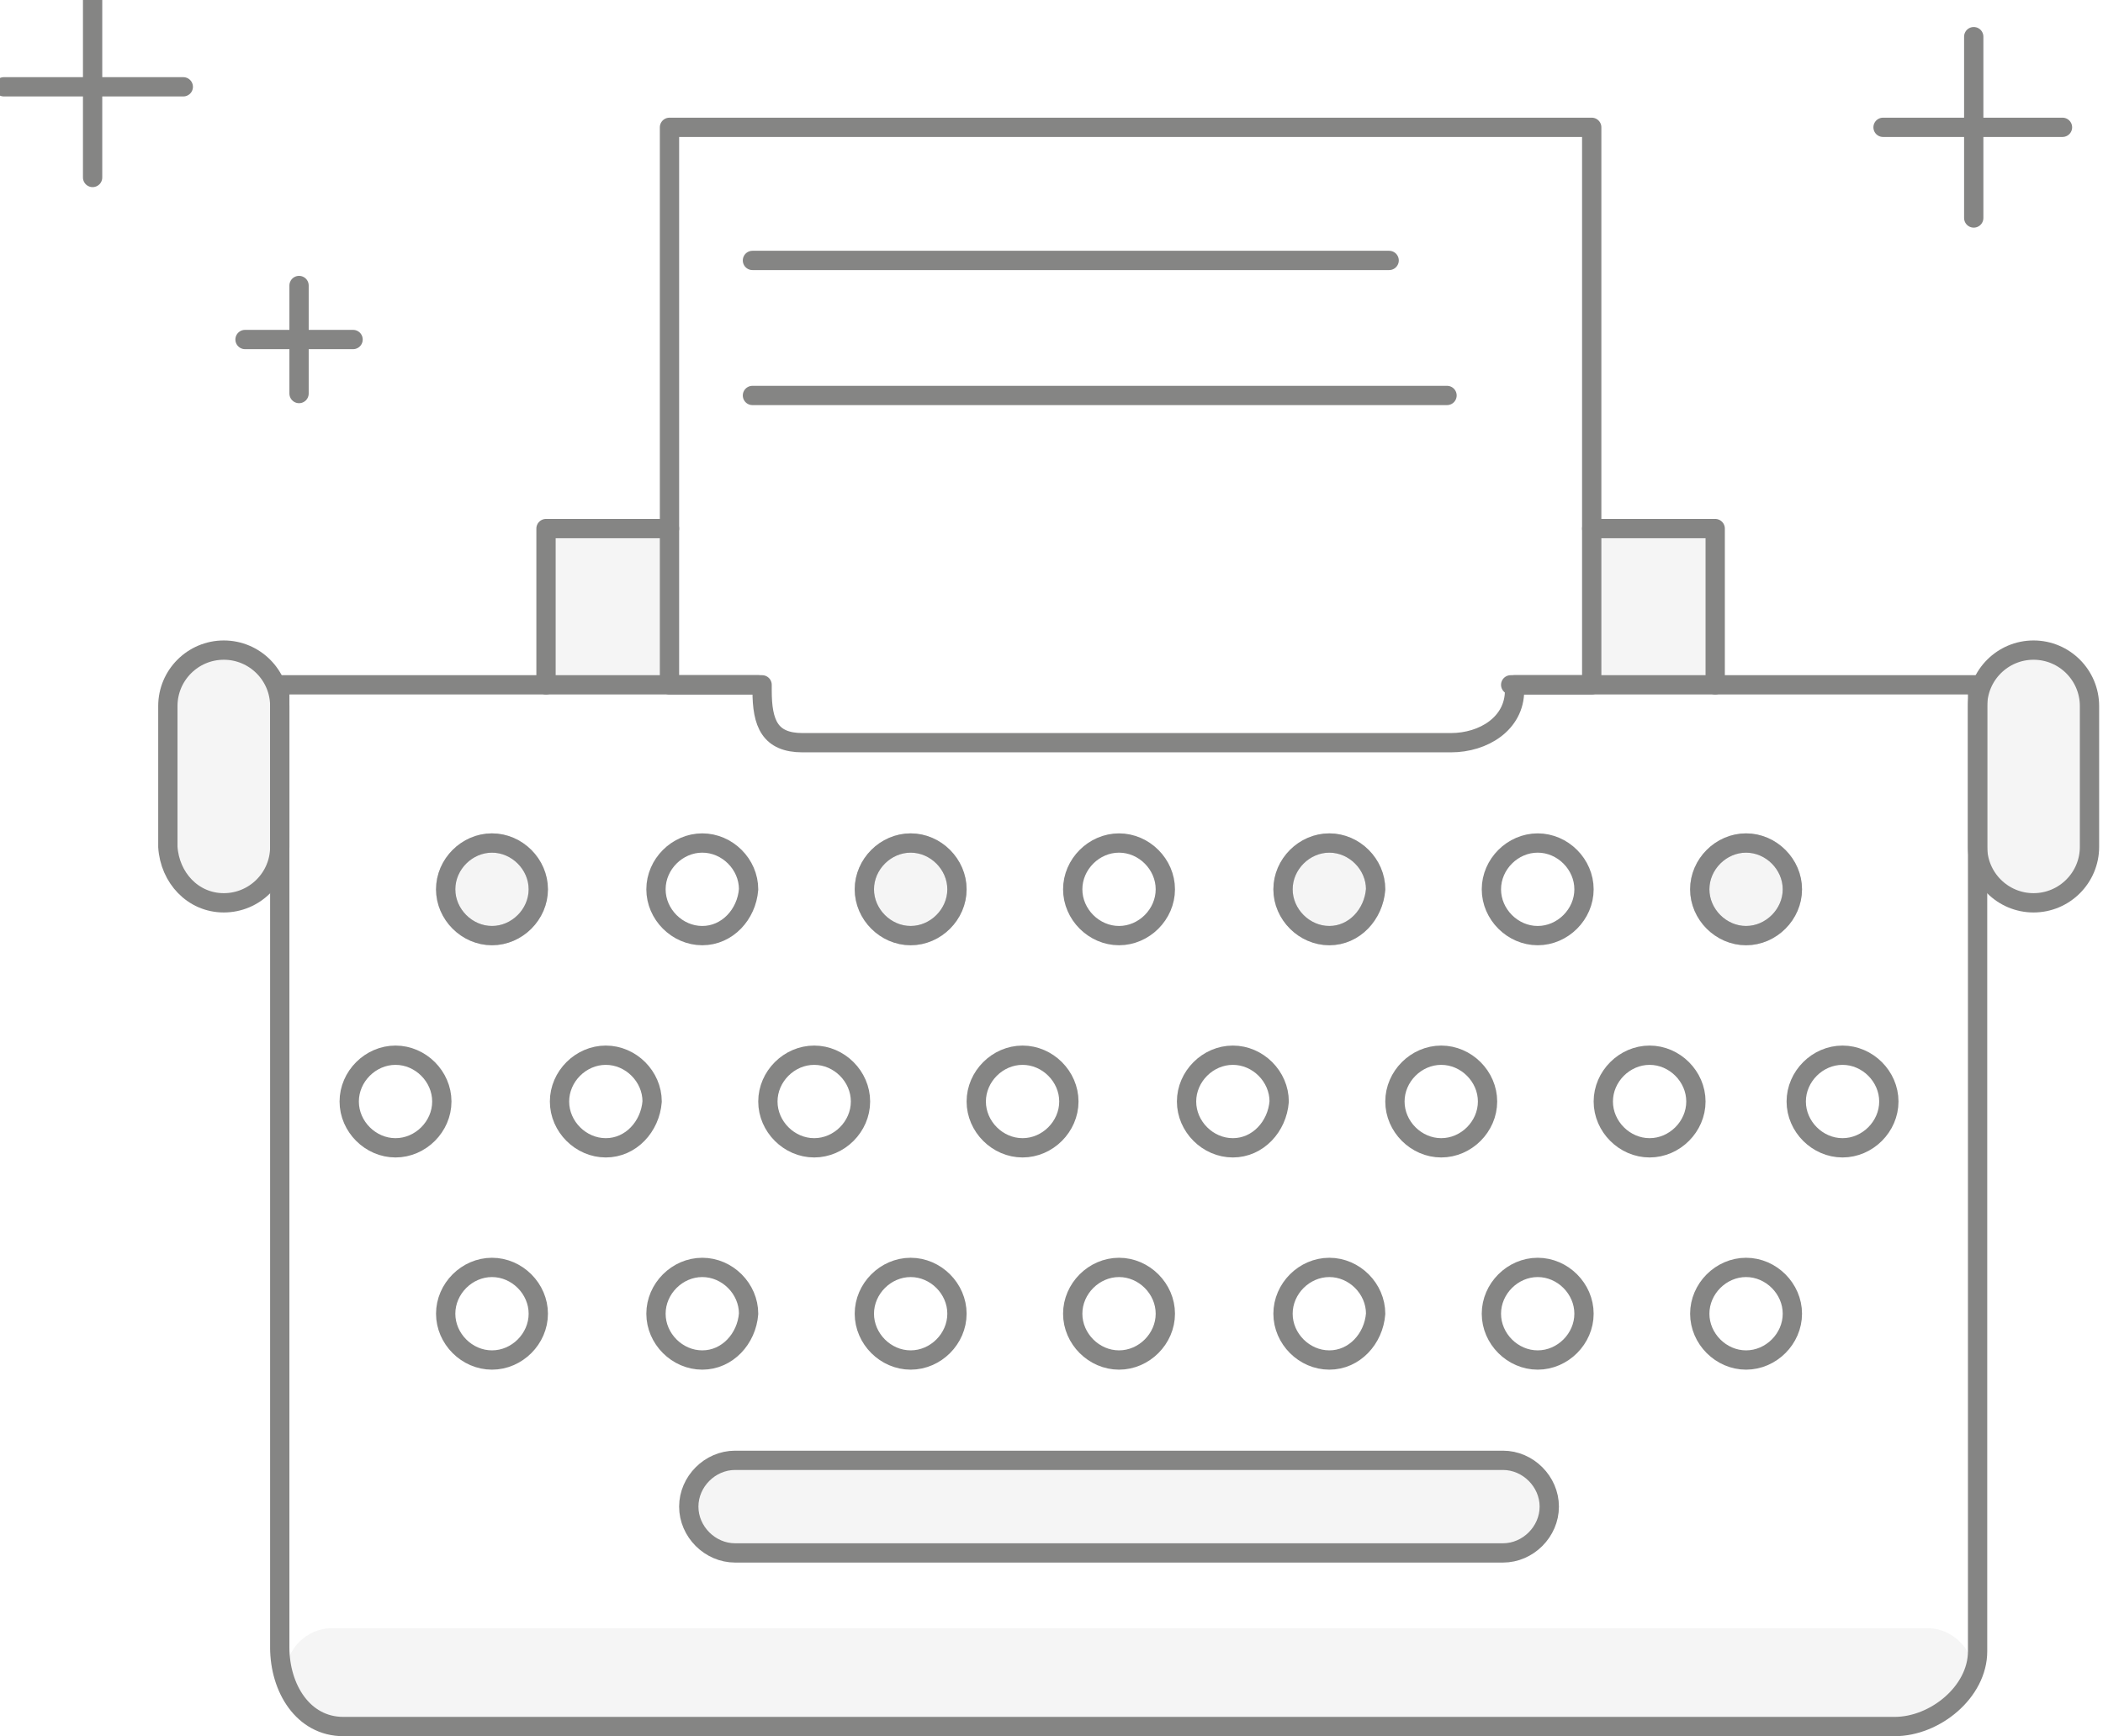 <?xml version="1.0" encoding="utf-8"?>
<!-- Generator: Adobe Illustrator 17.1.0, SVG Export Plug-In . SVG Version: 6.00 Build 0)  -->
<!DOCTYPE svg PUBLIC "-//W3C//DTD SVG 1.1//EN" "http://www.w3.org/Graphics/SVG/1.1/DTD/svg11.dtd">
<svg version="1.1" id="Layer_1" xmlns="http://www.w3.org/2000/svg" xmlns:xlink="http://www.w3.org/1999/xlink" x="0px" y="0px"
	 viewBox="0 0 109 90" enable-background="new 0 0 109 90" xml:space="preserve">
<g>
	<polyline opacity="0.3" fill="#DDDDDD" points="82.5,35.5 82.5,27.4 88.9,27.4 88.9,35.5 	"/>
	<polyline fill="none" stroke="#858584" stroke-linecap="round" stroke-linejoin="round" stroke-miterlimit="10" points="82.5,27.4 
		88.9,27.4 88.9,35.5 	"/>
	<polyline opacity="0.3" fill="#DDDDDD" points="28.4,35.5 28.4,27.4 34.8,27.4 34.8,35.5 	"/>
	<polyline fill="none" stroke="#858584" stroke-linecap="round" stroke-linejoin="round" stroke-miterlimit="10" points="28.3,35.5 
		28.3,27.4 34.7,27.4 	"/>
	<polyline fill="none" stroke="#858584" stroke-linecap="round" stroke-linejoin="round" stroke-miterlimit="10" points="39.3,35.5 
		34.7,35.5 34.7,6.6 82.5,6.6 82.5,35.5 78.3,35.5 	"/>
	
		<line fill="#FFFFFF" stroke="#858584" stroke-linecap="round" stroke-linejoin="round" stroke-miterlimit="10" x1="39" y1="13.5" x2="72" y2="13.5"/>
	
		<line fill="#FFFFFF" stroke="#858584" stroke-linecap="round" stroke-linejoin="round" stroke-miterlimit="10" x1="39" y1="20.5" x2="75" y2="20.5"/>
	<path opacity="0.3" fill="#DDDDDD" d="M105.4,46.8L105.4,46.8c1.6,0,2.9-1.3,2.9-2.9v-7.3c0-1.6-1.3-2.9-2.9-2.9l0,0
		c-1.6,0-2.9,1.3-2.9,2.9v7.3C102.5,45.5,103.8,46.8,105.4,46.8z"/>
	<path fill="none" stroke="#858584" stroke-linecap="round" stroke-linejoin="round" stroke-miterlimit="10" d="M105.4,46.8
		L105.4,46.8c1.6,0,2.9-1.3,2.9-2.9v-7.3c0-1.6-1.3-2.9-2.9-2.9l0,0c-1.6,0-2.9,1.3-2.9,2.9v7.3C102.5,45.5,103.8,46.8,105.4,46.8z"
		/>
	<path opacity="0.3" fill="#DDDDDD" d="M11.6,46.8L11.6,46.8c1.6,0,2.9-1.3,2.9-2.9v-7.3c0-1.6-1.3-2.9-2.9-2.9h0
		c-1.6,0-2.9,1.3-2.9,2.9v7.3C8.8,45.5,10,46.8,11.6,46.8z"/>
	<path fill="none" stroke="#858584" stroke-linecap="round" stroke-linejoin="round" stroke-miterlimit="10" d="M11.6,46.8
		L11.6,46.8c1.6,0,2.9-1.3,2.9-2.9v-7.3c0-1.6-1.3-2.9-2.9-2.9h0c-1.6,0-2.9,1.3-2.9,2.9v7.3C8.8,45.5,10,46.8,11.6,46.8z"/>
	<path opacity="0.3" fill="#DDDDDD" d="M99.9,89.2H17.2c-1.3,0-2.4-1.1-2.4-2.4l0,0c0-1.3,1.1-2.4,2.4-2.4h82.7
		c1.3,0,2.4,1.1,2.4,2.4l0,0C102.3,88.1,101.2,89.2,99.9,89.2z"/>
	<path fill="none" stroke="#858584" stroke-linecap="round" stroke-linejoin="round" stroke-miterlimit="10" d="M102.5,35.5h-24v0.3
		c0,1.7-1.6,2.7-3.3,2.7H41.6c-1.7,0-2.1-1-2.1-2.7v-0.3h-25v50v-0.2c0,0.1,0,0,0,0.1c0,2.1,1.2,4.1,3.3,4.1h80.4
		c2.1,0,4.3-1.8,4.3-3.9c0-0.1,0-0.3,0-0.3v0.3V35.5z"/>
	<g>
		<path opacity="0.3" fill="#DDDDDD" stroke="#848484" stroke-miterlimit="10" d="M25.5,48.5L25.5,48.5c-1.3,0-2.4-1.1-2.4-2.4v0
			c0-1.3,1.1-2.4,2.4-2.4h0c1.3,0,2.4,1.1,2.4,2.4v0C27.9,47.4,26.8,48.5,25.5,48.5z"/>
		<path opacity="0.3" fill="#DDDDDD" stroke="#848484" stroke-miterlimit="10" d="M47.2,48.5L47.2,48.5c-1.3,0-2.4-1.1-2.4-2.4v0
			c0-1.3,1.1-2.4,2.4-2.4h0c1.3,0,2.4,1.1,2.4,2.4v0C49.6,47.4,48.5,48.5,47.2,48.5z"/>
		<path opacity="0.3" fill="#DDDDDD" stroke="#848484" stroke-miterlimit="10" d="M68.9,48.5L68.9,48.5c-1.3,0-2.4-1.1-2.4-2.4v0
			c0-1.3,1.1-2.4,2.4-2.4h0c1.3,0,2.4,1.1,2.4,2.4v0C71.2,47.4,70.2,48.5,68.9,48.5z"/>
		<path opacity="0.3" fill="#DDDDDD" stroke="#848484" stroke-miterlimit="10" d="M90.5,48.5L90.5,48.5c-1.3,0-2.4-1.1-2.4-2.4v0
			c0-1.3,1.1-2.4,2.4-2.4l0,0c1.3,0,2.4,1.1,2.4,2.4v0C92.9,47.4,91.8,48.5,90.5,48.5z"/>
		<path fill="none" stroke="#848484" stroke-linecap="round" stroke-linejoin="round" stroke-miterlimit="10" d="M25.5,48.5
			L25.5,48.5c-1.3,0-2.4-1.1-2.4-2.4v0c0-1.3,1.1-2.4,2.4-2.4h0c1.3,0,2.4,1.1,2.4,2.4v0C27.9,47.4,26.8,48.5,25.5,48.5z"/>
		<path fill="none" stroke="#848484" stroke-linecap="round" stroke-linejoin="round" stroke-miterlimit="10" d="M36.4,48.5
			L36.4,48.5c-1.3,0-2.4-1.1-2.4-2.4v0c0-1.3,1.1-2.4,2.4-2.4h0c1.3,0,2.4,1.1,2.4,2.4v0C38.7,47.4,37.7,48.5,36.4,48.5z"/>
		<path fill="none" stroke="#848484" stroke-linecap="round" stroke-linejoin="round" stroke-miterlimit="10" d="M47.2,48.5
			L47.2,48.5c-1.3,0-2.4-1.1-2.4-2.4v0c0-1.3,1.1-2.4,2.4-2.4h0c1.3,0,2.4,1.1,2.4,2.4v0C49.6,47.4,48.5,48.5,47.2,48.5z"/>
		<path fill="none" stroke="#848484" stroke-linecap="round" stroke-linejoin="round" stroke-miterlimit="10" d="M58,48.5L58,48.5
			c-1.3,0-2.4-1.1-2.4-2.4v0c0-1.3,1.1-2.4,2.4-2.4h0c1.3,0,2.4,1.1,2.4,2.4v0C60.4,47.4,59.3,48.5,58,48.5z"/>
		<path fill="none" stroke="#848484" stroke-linecap="round" stroke-linejoin="round" stroke-miterlimit="10" d="M68.9,48.5
			L68.9,48.5c-1.3,0-2.4-1.1-2.4-2.4v0c0-1.3,1.1-2.4,2.4-2.4h0c1.3,0,2.4,1.1,2.4,2.4v0C71.2,47.4,70.2,48.5,68.9,48.5z"/>
		<path fill="none" stroke="#848484" stroke-linecap="round" stroke-linejoin="round" stroke-miterlimit="10" d="M79.7,48.5
			L79.7,48.5c-1.3,0-2.4-1.1-2.4-2.4v0c0-1.3,1.1-2.4,2.4-2.4h0c1.3,0,2.4,1.1,2.4,2.4v0C82.1,47.4,81,48.5,79.7,48.5z"/>
		<path fill="none" stroke="#848484" stroke-linecap="round" stroke-linejoin="round" stroke-miterlimit="10" d="M90.5,48.5
			L90.5,48.5c-1.3,0-2.4-1.1-2.4-2.4v0c0-1.3,1.1-2.4,2.4-2.4l0,0c1.3,0,2.4,1.1,2.4,2.4v0C92.9,47.4,91.8,48.5,90.5,48.5z"/>
	</g>
	<g>
		<path fill="none" stroke="#858584" stroke-linecap="round" stroke-linejoin="round" stroke-miterlimit="10" d="M20.5,59.5
			L20.5,59.5c-1.3,0-2.4-1.1-2.4-2.4v0c0-1.3,1.1-2.4,2.4-2.4h0c1.3,0,2.4,1.1,2.4,2.4v0C22.9,58.4,21.8,59.5,20.5,59.5z"/>
		<path fill="none" stroke="#858584" stroke-linecap="round" stroke-linejoin="round" stroke-miterlimit="10" d="M31.4,59.5
			L31.4,59.5c-1.3,0-2.4-1.1-2.4-2.4v0c0-1.3,1.1-2.4,2.4-2.4h0c1.3,0,2.4,1.1,2.4,2.4v0C33.7,58.4,32.7,59.5,31.4,59.5z"/>
		<path fill="none" stroke="#858584" stroke-linecap="round" stroke-linejoin="round" stroke-miterlimit="10" d="M42.2,59.5
			L42.2,59.5c-1.3,0-2.4-1.1-2.4-2.4v0c0-1.3,1.1-2.4,2.4-2.4h0c1.3,0,2.4,1.1,2.4,2.4v0C44.6,58.4,43.5,59.5,42.2,59.5z"/>
		<path fill="none" stroke="#858584" stroke-linecap="round" stroke-linejoin="round" stroke-miterlimit="10" d="M53,59.5L53,59.5
			c-1.3,0-2.4-1.1-2.4-2.4v0c0-1.3,1.1-2.4,2.4-2.4h0c1.3,0,2.4,1.1,2.4,2.4v0C55.4,58.4,54.3,59.5,53,59.5z"/>
		<path fill="none" stroke="#858584" stroke-linecap="round" stroke-linejoin="round" stroke-miterlimit="10" d="M63.9,59.5
			L63.9,59.5c-1.3,0-2.4-1.1-2.4-2.4v0c0-1.3,1.1-2.4,2.4-2.4h0c1.3,0,2.4,1.1,2.4,2.4v0C66.2,58.4,65.2,59.5,63.9,59.5z"/>
		<path fill="none" stroke="#858584" stroke-linecap="round" stroke-linejoin="round" stroke-miterlimit="10" d="M74.7,59.5
			L74.7,59.5c-1.3,0-2.4-1.1-2.4-2.4v0c0-1.3,1.1-2.4,2.4-2.4h0c1.3,0,2.4,1.1,2.4,2.4v0C77.1,58.4,76,59.5,74.7,59.5z"/>
		<path fill="none" stroke="#858584" stroke-linecap="round" stroke-linejoin="round" stroke-miterlimit="10" d="M85.5,59.5
			L85.5,59.5c-1.3,0-2.4-1.1-2.4-2.4v0c0-1.3,1.1-2.4,2.4-2.4l0,0c1.3,0,2.4,1.1,2.4,2.4v0C87.9,58.4,86.8,59.5,85.5,59.5z"/>
		<path fill="none" stroke="#858584" stroke-linecap="round" stroke-linejoin="round" stroke-miterlimit="10" d="M95.5,59.5
			L95.5,59.5c-1.3,0-2.4-1.1-2.4-2.4v0c0-1.3,1.1-2.4,2.4-2.4l0,0c1.3,0,2.4,1.1,2.4,2.4v0C97.9,58.4,96.8,59.5,95.5,59.5z"/>
	</g>
	<g>
		<path fill="none" stroke="#858584" stroke-linecap="round" stroke-linejoin="round" stroke-miterlimit="10" d="M25.5,70.5
			L25.5,70.5c-1.3,0-2.4-1.1-2.4-2.4l0,0c0-1.3,1.1-2.4,2.4-2.4h0c1.3,0,2.4,1.1,2.4,2.4l0,0C27.9,69.4,26.8,70.5,25.5,70.5z"/>
		<path fill="none" stroke="#858584" stroke-linecap="round" stroke-linejoin="round" stroke-miterlimit="10" d="M36.4,70.5
			L36.4,70.5c-1.3,0-2.4-1.1-2.4-2.4l0,0c0-1.3,1.1-2.4,2.4-2.4h0c1.3,0,2.4,1.1,2.4,2.4l0,0C38.7,69.4,37.7,70.5,36.4,70.5z"/>
		<path fill="none" stroke="#858584" stroke-linecap="round" stroke-linejoin="round" stroke-miterlimit="10" d="M47.2,70.5
			L47.2,70.5c-1.3,0-2.4-1.1-2.4-2.4l0,0c0-1.3,1.1-2.4,2.4-2.4h0c1.3,0,2.4,1.1,2.4,2.4l0,0C49.6,69.4,48.5,70.5,47.2,70.5z"/>
		<path fill="none" stroke="#858584" stroke-linecap="round" stroke-linejoin="round" stroke-miterlimit="10" d="M58,70.5L58,70.5
			c-1.3,0-2.4-1.1-2.4-2.4l0,0c0-1.3,1.1-2.4,2.4-2.4h0c1.3,0,2.4,1.1,2.4,2.4l0,0C60.4,69.4,59.3,70.5,58,70.5z"/>
		<path fill="none" stroke="#858584" stroke-linecap="round" stroke-linejoin="round" stroke-miterlimit="10" d="M68.9,70.5
			L68.9,70.5c-1.3,0-2.4-1.1-2.4-2.4l0,0c0-1.3,1.1-2.4,2.4-2.4h0c1.3,0,2.4,1.1,2.4,2.4l0,0C71.2,69.4,70.2,70.5,68.9,70.5z"/>
		<path fill="none" stroke="#858584" stroke-linecap="round" stroke-linejoin="round" stroke-miterlimit="10" d="M79.7,70.5
			L79.7,70.5c-1.3,0-2.4-1.1-2.4-2.4l0,0c0-1.3,1.1-2.4,2.4-2.4h0c1.3,0,2.4,1.1,2.4,2.4l0,0C82.1,69.4,81,70.5,79.7,70.5z"/>
		<path fill="none" stroke="#858584" stroke-linecap="round" stroke-linejoin="round" stroke-miterlimit="10" d="M90.5,70.5
			L90.5,70.5c-1.3,0-2.4-1.1-2.4-2.4l0,0c0-1.3,1.1-2.4,2.4-2.4l0,0c1.3,0,2.4,1.1,2.4,2.4l0,0C92.9,69.4,91.8,70.5,90.5,70.5z"/>
	</g>
	<path opacity="0.3" fill="#DDDDDD" d="M77.9,80.5H38.1c-1.3,0-2.4-1.1-2.4-2.4l0,0c0-1.3,1.1-2.4,2.4-2.4h39.8
		c1.3,0,2.4,1.1,2.4,2.4l0,0C80.3,79.4,79.2,80.5,77.9,80.5z"/>
	<path fill="none" stroke="#858584" stroke-linecap="round" stroke-linejoin="round" stroke-miterlimit="10" d="M77.9,80.5H38.1
		c-1.3,0-2.4-1.1-2.4-2.4l0,0c0-1.3,1.1-2.4,2.4-2.4h39.8c1.3,0,2.4,1.1,2.4,2.4l0,0C80.3,79.4,79.2,80.5,77.9,80.5z"/>
	<g>
		
			<line fill="none" stroke="#858584" stroke-linecap="round" stroke-linejoin="round" stroke-miterlimit="10" x1="4.8" y1="-0.2" x2="4.8" y2="9.2"/>
		
			<line fill="none" stroke="#858584" stroke-linecap="round" stroke-linejoin="round" stroke-miterlimit="10" x1="0.2" y1="4.5" x2="9.5" y2="4.5"/>
	</g>
	<g>
		
			<line fill="none" stroke="#858584" stroke-linecap="round" stroke-linejoin="round" stroke-miterlimit="10" x1="102.3" y1="1.9" x2="102.3" y2="11.3"/>
		
			<line fill="none" stroke="#858584" stroke-linecap="round" stroke-linejoin="round" stroke-miterlimit="10" x1="97.6" y1="6.6" x2="106.9" y2="6.6"/>
	</g>
	<g>
		
			<line fill="none" stroke="#858584" stroke-linecap="round" stroke-linejoin="round" stroke-miterlimit="10" x1="15.5" y1="14.8" x2="15.5" y2="20.4"/>
		
			<line fill="none" stroke="#858584" stroke-linecap="round" stroke-linejoin="round" stroke-miterlimit="10" x1="12.7" y1="17.6" x2="18.3" y2="17.6"/>
	</g>
</g>
</svg>
